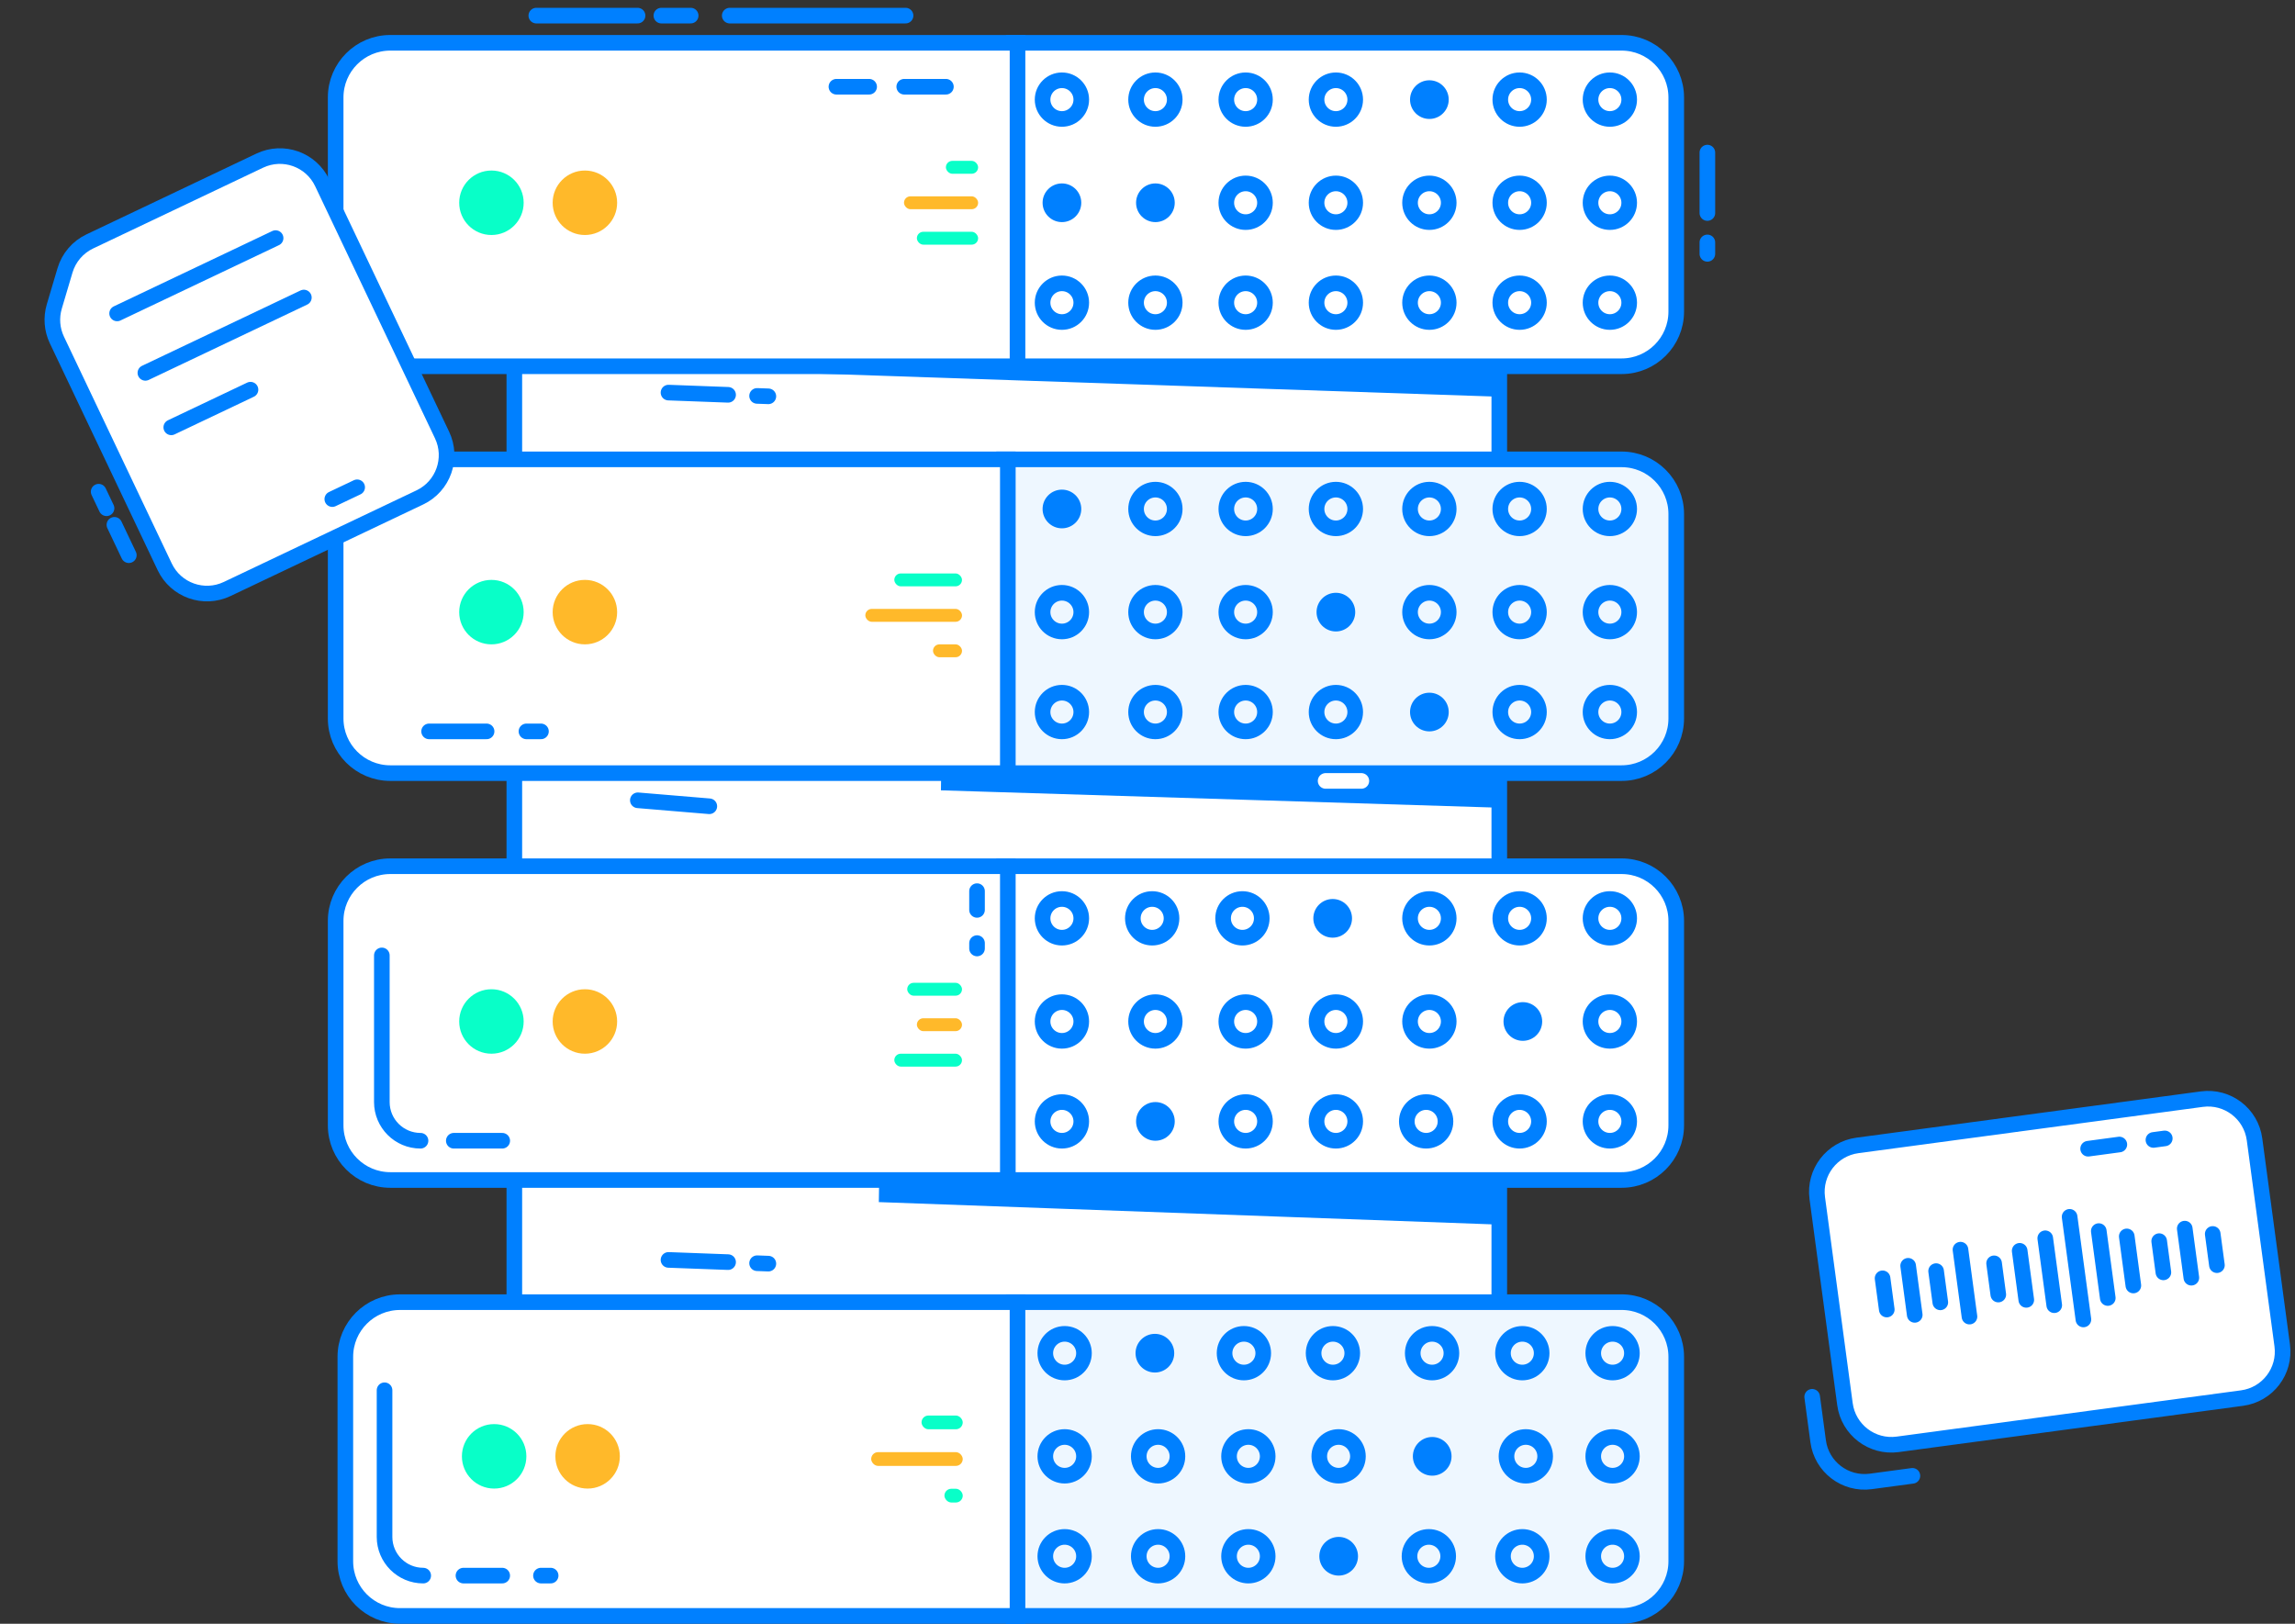 <svg width="147" height="104" viewBox="0 0 147 104" fill="none" xmlns="http://www.w3.org/2000/svg">
<rect x="0" y="0" width="147" height="104" fill="#333333" stroke="none"/>
<path d="M141.034 70.4L118.974 73.364C117.332 73.584 116.18 75.094 116.4 76.736L118.174 89.937C118.395 91.579 119.905 92.731 121.547 92.511L143.607 89.547C145.249 89.326 146.401 87.816 146.181 86.174L144.407 72.973C144.186 71.331 142.676 70.179 141.034 70.4Z" fill="white" stroke="#0080FF" stroke-linejoin="round"/>
<path d="M131.003 79.312L131.579 83.598" stroke="#0080FF" stroke-linecap="round" stroke-linejoin="round"/>
<path d="M125.573 80.041L126.149 84.328" stroke="#0080FF" stroke-linecap="round" stroke-linejoin="round"/>
<path d="M134.432 78.851L135.008 83.138" stroke="#0080FF" stroke-linecap="round" stroke-linejoin="round"/>
<path d="M132.563 77.938L133.447 84.511" stroke="#0080FF" stroke-linecap="round" stroke-linejoin="round"/>
<path d="M129.365 80.114L129.788 83.257" stroke="#0080FF" stroke-linecap="round" stroke-linejoin="round"/>
<path d="M122.221 81.074L122.643 84.217" stroke="#0080FF" stroke-linecap="round" stroke-linejoin="round"/>
<path d="M136.224 79.192L136.646 82.336" stroke="#0080FF" stroke-linecap="round" stroke-linejoin="round"/>
<path d="M139.938 78.693L140.361 81.837" stroke="#0080FF" stroke-linecap="round" stroke-linejoin="round"/>
<path d="M127.727 80.916L127.995 82.916" stroke="#0080FF" stroke-linecap="round" stroke-linejoin="round"/>
<path d="M124.012 81.415L124.281 83.415" stroke="#0080FF" stroke-linecap="round" stroke-linejoin="round"/>
<path d="M120.583 81.876L120.852 83.876" stroke="#0080FF" stroke-linecap="round" stroke-linejoin="round"/>
<path d="M138.301 79.495L138.57 81.495" stroke="#0080FF" stroke-linecap="round" stroke-linejoin="round"/>
<path d="M141.73 79.034L141.999 81.034" stroke="#0080FF" stroke-linecap="round" stroke-linejoin="round"/>
<path d="M133.749 73.575L135.749 73.306M137.932 73.013L138.659 72.915" stroke="#0080FF" stroke-linecap="round" stroke-linejoin="round"/>
<path d="M116.074 89.465L116.457 92.312C116.677 93.954 118.187 95.106 119.829 94.885L122.494 94.527" stroke="#0080FF" stroke-linecap="round" stroke-linejoin="round"/>
<path d="M32.944 13.326H96.033V87.096H32.944V13.326Z" fill="white" stroke="#0080FF"/>
<path d="M32.944 9.13H95.652V24.898L32.944 22.769V9.13Z" fill="#0080FF" stroke="#0080FF"/>
<path d="M95.652 51.221L60.285 50.121L95.652 49.951V51.221Z" fill="#0080FF" stroke="#0080FF"/>
<path d="M95.652 77.922L56.309 76.495L95.652 76.273V77.922Z" fill="#0080FF" stroke="#0080FF"/>
<path d="M107.367 19.958C107.367 21.891 105.8 23.458 103.867 23.458L64.933 23.458L64.933 2.741L103.867 2.741C105.8 2.741 107.367 4.308 107.367 6.241L107.367 19.958Z" fill="white" stroke="#0080FF"/>
<path d="M21.5 6.241C21.5 4.308 23.067 2.741 25 2.741L65.175 2.741L65.175 23.458L25 23.458C23.067 23.458 21.5 21.891 21.5 19.958L21.5 6.241Z" fill="white" stroke="#0080FF"/>
<rect x="62.651" y="15.671" width="3.923" height="0.826" rx="0.413" transform="rotate(180 62.651 15.671)" fill="#08FFC8"/>
<rect x="62.651" y="13.4" width="4.748" height="0.826" rx="0.413" transform="rotate(180 62.651 13.4)" fill="#FFB92A"/>
<rect x="62.651" y="11.129" width="2.065" height="0.826" rx="0.413" transform="rotate(180 62.651 11.129)" fill="#08FFC8"/>
<path d="M31.478 15.052C32.618 15.052 33.542 14.127 33.542 12.987C33.542 11.847 32.618 10.922 31.478 10.922C30.337 10.922 29.413 11.847 29.413 12.987C29.413 14.127 30.337 15.052 31.478 15.052Z" fill="#08FFC8"/>
<path d="M37.464 15.052C38.604 15.052 39.529 14.127 39.529 12.987C39.529 11.847 38.604 10.922 37.464 10.922C36.324 10.922 35.399 11.847 35.399 12.987C35.399 14.127 36.324 15.052 37.464 15.052Z" fill="#FFB92A"/>
<path d="M68.019 7.619C68.703 7.619 69.258 7.065 69.258 6.381C69.258 5.696 68.703 5.142 68.019 5.142C67.335 5.142 66.78 5.696 66.78 6.381C66.78 7.065 67.335 7.619 68.019 7.619Z" stroke="#0080FF" stroke-linejoin="round"/>
<path d="M74.006 7.619C74.69 7.619 75.245 7.065 75.245 6.381C75.245 5.696 74.69 5.142 74.006 5.142C73.322 5.142 72.768 5.696 72.768 6.381C72.768 7.065 73.322 7.619 74.006 7.619Z" stroke="#0080FF" stroke-linejoin="round"/>
<path d="M79.787 7.619C80.471 7.619 81.025 7.065 81.025 6.381C81.025 5.696 80.471 5.142 79.787 5.142C79.102 5.142 78.548 5.696 78.548 6.381C78.548 7.065 79.102 7.619 79.787 7.619Z" stroke="#0080FF" stroke-linejoin="round"/>
<path d="M85.567 7.619C86.251 7.619 86.805 7.065 86.805 6.381C86.805 5.696 86.251 5.142 85.567 5.142C84.883 5.142 84.328 5.696 84.328 6.381C84.328 7.065 84.883 7.619 85.567 7.619Z" stroke="#0080FF" stroke-linejoin="round"/>
<path d="M91.555 7.619C92.239 7.619 92.794 7.065 92.794 6.381C92.794 5.696 92.239 5.142 91.555 5.142C90.871 5.142 90.316 5.696 90.316 6.381C90.316 7.065 90.871 7.619 91.555 7.619Z" fill="#0080FF"/>
<path d="M97.335 7.619C98.019 7.619 98.574 7.065 98.574 6.381C98.574 5.696 98.019 5.142 97.335 5.142C96.651 5.142 96.097 5.696 96.097 6.381C96.097 7.065 96.651 7.619 97.335 7.619Z" stroke="#0080FF" stroke-linejoin="round"/>
<path d="M103.116 7.619C103.8 7.619 104.354 7.065 104.354 6.381C104.354 5.696 103.8 5.142 103.116 5.142C102.432 5.142 101.877 5.696 101.877 6.381C101.877 7.065 102.432 7.619 103.116 7.619Z" stroke="#0080FF" stroke-linejoin="round"/>
<path d="M68.019 14.226C68.703 14.226 69.258 13.671 69.258 12.987C69.258 12.303 68.703 11.748 68.019 11.748C67.335 11.748 66.78 12.303 66.78 12.987C66.78 13.671 67.335 14.226 68.019 14.226Z" fill="#0080FF"/>
<path d="M74.006 14.226C74.69 14.226 75.245 13.671 75.245 12.987C75.245 12.303 74.69 11.748 74.006 11.748C73.322 11.748 72.768 12.303 72.768 12.987C72.768 13.671 73.322 14.226 74.006 14.226Z" fill="#0080FF"/>
<path d="M79.787 14.226C80.471 14.226 81.025 13.671 81.025 12.987C81.025 12.303 80.471 11.748 79.787 11.748C79.102 11.748 78.548 12.303 78.548 12.987C78.548 13.671 79.102 14.226 79.787 14.226Z" stroke="#0080FF" stroke-linejoin="round"/>
<path d="M85.567 14.226C86.251 14.226 86.805 13.671 86.805 12.987C86.805 12.303 86.251 11.748 85.567 11.748C84.883 11.748 84.328 12.303 84.328 12.987C84.328 13.671 84.883 14.226 85.567 14.226Z" stroke="#0080FF" stroke-linejoin="round"/>
<path d="M91.555 14.226C92.239 14.226 92.794 13.671 92.794 12.987C92.794 12.303 92.239 11.748 91.555 11.748C90.871 11.748 90.316 12.303 90.316 12.987C90.316 13.671 90.871 14.226 91.555 14.226Z" stroke="#0080FF" stroke-linejoin="round"/>
<path d="M97.335 14.226C98.019 14.226 98.574 13.671 98.574 12.987C98.574 12.303 98.019 11.748 97.335 11.748C96.651 11.748 96.097 12.303 96.097 12.987C96.097 13.671 96.651 14.226 97.335 14.226Z" stroke="#0080FF" stroke-linejoin="round"/>
<path d="M103.116 14.226C103.8 14.226 104.354 13.671 104.354 12.987C104.354 12.303 103.8 11.748 103.116 11.748C102.432 11.748 101.877 12.303 101.877 12.987C101.877 13.671 102.432 14.226 103.116 14.226Z" stroke="#0080FF" stroke-linejoin="round"/>
<path d="M68.019 20.626C68.703 20.626 69.258 20.071 69.258 19.387C69.258 18.703 68.703 18.148 68.019 18.148C67.335 18.148 66.78 18.703 66.78 19.387C66.78 20.071 67.335 20.626 68.019 20.626Z" stroke="#0080FF" stroke-linejoin="round"/>
<path d="M74.006 20.626C74.69 20.626 75.245 20.071 75.245 19.387C75.245 18.703 74.69 18.148 74.006 18.148C73.322 18.148 72.768 18.703 72.768 19.387C72.768 20.071 73.322 20.626 74.006 20.626Z" stroke="#0080FF" stroke-linejoin="round"/>
<path d="M79.787 20.626C80.471 20.626 81.025 20.071 81.025 19.387C81.025 18.703 80.471 18.148 79.787 18.148C79.102 18.148 78.548 18.703 78.548 19.387C78.548 20.071 79.102 20.626 79.787 20.626Z" stroke="#0080FF" stroke-linejoin="round"/>
<path d="M85.567 20.626C86.251 20.626 86.805 20.071 86.805 19.387C86.805 18.703 86.251 18.148 85.567 18.148C84.883 18.148 84.328 18.703 84.328 19.387C84.328 20.071 84.883 20.626 85.567 20.626Z" stroke="#0080FF" stroke-linejoin="round"/>
<path d="M91.555 20.626C92.239 20.626 92.794 20.071 92.794 19.387C92.794 18.703 92.239 18.148 91.555 18.148C90.871 18.148 90.316 18.703 90.316 19.387C90.316 20.071 90.871 20.626 91.555 20.626Z" stroke="#0080FF" stroke-linejoin="round"/>
<path d="M97.335 20.626C98.019 20.626 98.574 20.071 98.574 19.387C98.574 18.703 98.019 18.148 97.335 18.148C96.651 18.148 96.097 18.703 96.097 19.387C96.097 20.071 96.651 20.626 97.335 20.626Z" stroke="#0080FF" stroke-linejoin="round"/>
<path d="M103.116 20.626C103.8 20.626 104.354 20.071 104.354 19.387C104.354 18.703 103.8 18.148 103.116 18.148C102.432 18.148 101.877 18.703 101.877 19.387C101.877 20.071 102.432 20.626 103.116 20.626Z" stroke="#0080FF" stroke-linejoin="round"/>
<path d="M55.67 5.555L53.575 5.555M60.587 5.555L57.919 5.555" stroke="#0080FF" stroke-linecap="round"/>
<path d="M107.367 46.018C107.367 47.951 105.8 49.518 103.867 49.518L64.313 49.518L64.313 29.422L103.867 29.422C105.8 29.422 107.367 30.989 107.367 32.922L107.367 46.018Z" fill="#EEF7FF" stroke="#0080FF"/>
<path d="M21.5 32.922C21.5 30.989 23.067 29.422 25 29.422L64.554 29.422L64.554 49.518L25 49.518C23.067 49.518 21.5 47.951 21.5 46.018L21.5 32.922Z" fill="white" stroke="#0080FF"/>
<rect x="57.283" y="36.729" width="4.335" height="0.826" rx="0.413" fill="#08FFC8"/>
<rect x="55.426" y="39" width="6.194" height="0.826" rx="0.413" fill="#FFB92A"/>
<rect x="59.761" y="41.271" width="1.858" height="0.826" rx="0.413" fill="#FFB92A"/>
<path d="M31.478 41.271C32.618 41.271 33.542 40.347 33.542 39.207C33.542 38.066 32.618 37.142 31.478 37.142C30.337 37.142 29.413 38.066 29.413 39.207C29.413 40.347 30.337 41.271 31.478 41.271Z" fill="#08FFC8"/>
<path d="M37.464 41.271C38.604 41.271 39.529 40.347 39.529 39.207C39.529 38.066 38.604 37.142 37.464 37.142C36.324 37.142 35.399 38.066 35.399 39.207C35.399 40.347 36.324 41.271 37.464 41.271Z" fill="#FFB92A"/>
<path d="M68.019 33.839C68.703 33.839 69.258 33.284 69.258 32.6C69.258 31.916 68.703 31.361 68.019 31.361C67.335 31.361 66.78 31.916 66.78 32.6C66.78 33.284 67.335 33.839 68.019 33.839Z" fill="#0080FF"/>
<path d="M74.006 33.839C74.69 33.839 75.245 33.284 75.245 32.6C75.245 31.916 74.69 31.361 74.006 31.361C73.322 31.361 72.768 31.916 72.768 32.6C72.768 33.284 73.322 33.839 74.006 33.839Z" stroke="#0080FF" stroke-linejoin="round"/>
<path d="M79.787 33.839C80.471 33.839 81.025 33.284 81.025 32.6C81.025 31.916 80.471 31.361 79.787 31.361C79.102 31.361 78.548 31.916 78.548 32.6C78.548 33.284 79.102 33.839 79.787 33.839Z" stroke="#0080FF" stroke-linejoin="round"/>
<path d="M85.567 33.839C86.251 33.839 86.805 33.284 86.805 32.6C86.805 31.916 86.251 31.361 85.567 31.361C84.883 31.361 84.328 31.916 84.328 32.6C84.328 33.284 84.883 33.839 85.567 33.839Z" stroke="#0080FF" stroke-linejoin="round"/>
<path d="M91.555 33.839C92.239 33.839 92.794 33.284 92.794 32.6C92.794 31.916 92.239 31.361 91.555 31.361C90.871 31.361 90.316 31.916 90.316 32.6C90.316 33.284 90.871 33.839 91.555 33.839Z" stroke="#0080FF" stroke-linejoin="round"/>
<path d="M97.335 33.839C98.019 33.839 98.574 33.284 98.574 32.6C98.574 31.916 98.019 31.361 97.335 31.361C96.651 31.361 96.097 31.916 96.097 32.6C96.097 33.284 96.651 33.839 97.335 33.839Z" stroke="#0080FF" stroke-linejoin="round"/>
<path d="M103.116 33.839C103.8 33.839 104.354 33.284 104.354 32.6C104.354 31.916 103.8 31.361 103.116 31.361C102.432 31.361 101.877 31.916 101.877 32.6C101.877 33.284 102.432 33.839 103.116 33.839Z" stroke="#0080FF" stroke-linejoin="round"/>
<path d="M68.019 40.445C68.703 40.445 69.258 39.891 69.258 39.207C69.258 38.523 68.703 37.968 68.019 37.968C67.335 37.968 66.78 38.523 66.78 39.207C66.78 39.891 67.335 40.445 68.019 40.445Z" stroke="#0080FF" stroke-linejoin="round"/>
<path d="M74.006 40.445C74.69 40.445 75.245 39.891 75.245 39.207C75.245 38.523 74.69 37.968 74.006 37.968C73.322 37.968 72.768 38.523 72.768 39.207C72.768 39.891 73.322 40.445 74.006 40.445Z" stroke="#0080FF" stroke-linejoin="round"/>
<path d="M79.787 40.445C80.471 40.445 81.025 39.891 81.025 39.207C81.025 38.523 80.471 37.968 79.787 37.968C79.102 37.968 78.548 38.523 78.548 39.207C78.548 39.891 79.102 40.445 79.787 40.445Z" stroke="#0080FF" stroke-linejoin="round"/>
<path d="M85.567 40.445C86.251 40.445 86.805 39.891 86.805 39.207C86.805 38.523 86.251 37.968 85.567 37.968C84.883 37.968 84.328 38.523 84.328 39.207C84.328 39.891 84.883 40.445 85.567 40.445Z" fill="#0080FF"/>
<path d="M91.555 40.445C92.239 40.445 92.794 39.891 92.794 39.207C92.794 38.523 92.239 37.968 91.555 37.968C90.871 37.968 90.316 38.523 90.316 39.207C90.316 39.891 90.871 40.445 91.555 40.445Z" stroke="#0080FF" stroke-linejoin="round"/>
<path d="M97.335 40.445C98.019 40.445 98.574 39.891 98.574 39.207C98.574 38.523 98.019 37.968 97.335 37.968C96.651 37.968 96.097 38.523 96.097 39.207C96.097 39.891 96.651 40.445 97.335 40.445Z" stroke="#0080FF" stroke-linejoin="round"/>
<path d="M103.116 40.445C103.8 40.445 104.354 39.891 104.354 39.207C104.354 38.523 103.8 37.968 103.116 37.968C102.432 37.968 101.877 38.523 101.877 39.207C101.877 39.891 102.432 40.445 103.116 40.445Z" stroke="#0080FF" stroke-linejoin="round"/>
<path d="M68.019 46.845C68.703 46.845 69.258 46.291 69.258 45.607C69.258 44.922 68.703 44.368 68.019 44.368C67.335 44.368 66.78 44.922 66.78 45.607C66.78 46.291 67.335 46.845 68.019 46.845Z" stroke="#0080FF" stroke-linejoin="round"/>
<path d="M74.006 46.845C74.69 46.845 75.245 46.291 75.245 45.607C75.245 44.922 74.69 44.368 74.006 44.368C73.322 44.368 72.768 44.922 72.768 45.607C72.768 46.291 73.322 46.845 74.006 46.845Z" stroke="#0080FF" stroke-linejoin="round"/>
<path d="M79.787 46.845C80.471 46.845 81.025 46.291 81.025 45.607C81.025 44.922 80.471 44.368 79.787 44.368C79.102 44.368 78.548 44.922 78.548 45.607C78.548 46.291 79.102 46.845 79.787 46.845Z" stroke="#0080FF" stroke-linejoin="round"/>
<path d="M85.567 46.845C86.251 46.845 86.805 46.291 86.805 45.607C86.805 44.922 86.251 44.368 85.567 44.368C84.883 44.368 84.328 44.922 84.328 45.607C84.328 46.291 84.883 46.845 85.567 46.845Z" stroke="#0080FF" stroke-linejoin="round"/>
<path d="M91.555 46.845C92.239 46.845 92.794 46.291 92.794 45.607C92.794 44.922 92.239 44.368 91.555 44.368C90.871 44.368 90.316 44.922 90.316 45.607C90.316 46.291 90.871 46.845 91.555 46.845Z" fill="#0080FF"/>
<path d="M97.335 46.845C98.019 46.845 98.574 46.291 98.574 45.607C98.574 44.922 98.019 44.368 97.335 44.368C96.651 44.368 96.097 44.922 96.097 45.607C96.097 46.291 96.651 46.845 97.335 46.845Z" stroke="#0080FF" stroke-linejoin="round"/>
<path d="M103.116 46.845C103.8 46.845 104.354 46.291 104.354 45.607C104.354 44.922 103.8 44.368 103.116 44.368C102.432 44.368 101.877 44.922 101.877 45.607C101.877 46.291 102.432 46.845 103.116 46.845Z" stroke="#0080FF" stroke-linejoin="round"/>
<path d="M27.485 46.845L31.167 46.845M34.65 46.845L33.72 46.845" stroke="#0080FF" stroke-linecap="round"/>
<path d="M107.367 72.078C107.367 74.011 105.8 75.578 103.867 75.578L64.313 75.578L64.313 55.482L103.867 55.482C105.8 55.482 107.367 57.049 107.367 58.982L107.367 72.078Z" fill="white" stroke="#0080FF"/>
<path d="M21.5 58.982C21.5 57.049 23.067 55.482 25 55.482L64.554 55.482L64.554 75.578L25 75.578C23.067 75.578 21.5 74.011 21.5 72.078L21.5 58.982Z" fill="white" stroke="#0080FF"/>
<rect x="58.109" y="62.948" width="3.51" height="0.826" rx="0.413" fill="#08FFC8"/>
<rect x="58.728" y="65.219" width="2.89" height="0.826" rx="0.413" fill="#FFB92A"/>
<rect x="57.283" y="67.49" width="4.335" height="0.826" rx="0.413" fill="#08FFC8"/>
<path d="M31.478 67.49C32.618 67.49 33.542 66.566 33.542 65.426C33.542 64.286 32.618 63.361 31.478 63.361C30.337 63.361 29.413 64.286 29.413 65.426C29.413 66.566 30.337 67.49 31.478 67.49Z" fill="#08FFC8"/>
<path d="M37.464 67.49C38.604 67.49 39.529 66.566 39.529 65.426C39.529 64.286 38.604 63.361 37.464 63.361C36.324 63.361 35.399 64.286 35.399 65.426C35.399 66.566 36.324 67.49 37.464 67.49Z" fill="#FFB92A"/>
<path d="M85.361 60.058C86.045 60.058 86.6 59.504 86.6 58.819C86.6 58.135 86.045 57.581 85.361 57.581C84.677 57.581 84.122 58.135 84.122 58.819C84.122 59.504 84.677 60.058 85.361 60.058Z" fill="#0080FF"/>
<path d="M68.019 60.058C68.703 60.058 69.258 59.504 69.258 58.819C69.258 58.135 68.703 57.581 68.019 57.581C67.335 57.581 66.78 58.135 66.78 58.819C66.78 59.504 67.335 60.058 68.019 60.058Z" stroke="#0080FF" stroke-linejoin="round"/>
<path d="M73.8 60.058C74.484 60.058 75.039 59.504 75.039 58.819C75.039 58.135 74.484 57.581 73.8 57.581C73.116 57.581 72.561 58.135 72.561 58.819C72.561 59.504 73.116 60.058 73.8 60.058Z" stroke="#0080FF" stroke-linejoin="round"/>
<path d="M79.581 60.058C80.265 60.058 80.819 59.504 80.819 58.819C80.819 58.135 80.265 57.581 79.581 57.581C78.896 57.581 78.342 58.135 78.342 58.819C78.342 59.504 78.896 60.058 79.581 60.058Z" stroke="#0080FF" stroke-linejoin="round"/>
<path d="M91.555 60.058C92.239 60.058 92.794 59.504 92.794 58.819C92.794 58.135 92.239 57.581 91.555 57.581C90.871 57.581 90.316 58.135 90.316 58.819C90.316 59.504 90.871 60.058 91.555 60.058Z" stroke="#0080FF" stroke-linejoin="round"/>
<path d="M97.335 60.058C98.019 60.058 98.574 59.504 98.574 58.819C98.574 58.135 98.019 57.581 97.335 57.581C96.651 57.581 96.097 58.135 96.097 58.819C96.097 59.504 96.651 60.058 97.335 60.058Z" stroke="#0080FF" stroke-linejoin="round"/>
<path d="M103.116 60.058C103.8 60.058 104.354 59.504 104.354 58.819C104.354 58.135 103.8 57.581 103.116 57.581C102.432 57.581 101.877 58.135 101.877 58.819C101.877 59.504 102.432 60.058 103.116 60.058Z" stroke="#0080FF" stroke-linejoin="round"/>
<path d="M68.019 66.665C68.703 66.665 69.258 66.11 69.258 65.426C69.258 64.742 68.703 64.187 68.019 64.187C67.335 64.187 66.78 64.742 66.78 65.426C66.78 66.11 67.335 66.665 68.019 66.665Z" stroke="#0080FF" stroke-linejoin="round"/>
<path d="M74.006 66.665C74.69 66.665 75.245 66.11 75.245 65.426C75.245 64.742 74.69 64.187 74.006 64.187C73.322 64.187 72.768 64.742 72.768 65.426C72.768 66.11 73.322 66.665 74.006 66.665Z" stroke="#0080FF" stroke-linejoin="round"/>
<path d="M79.787 66.665C80.471 66.665 81.025 66.11 81.025 65.426C81.025 64.742 80.471 64.187 79.787 64.187C79.102 64.187 78.548 64.742 78.548 65.426C78.548 66.11 79.102 66.665 79.787 66.665Z" stroke="#0080FF" stroke-linejoin="round"/>
<path d="M97.541 66.665C98.226 66.665 98.78 66.11 98.78 65.426C98.78 64.742 98.226 64.187 97.541 64.187C96.857 64.187 96.303 64.742 96.303 65.426C96.303 66.11 96.857 66.665 97.541 66.665Z" fill="#0080FF"/>
<path d="M85.567 66.665C86.251 66.665 86.805 66.11 86.805 65.426C86.805 64.742 86.251 64.187 85.567 64.187C84.883 64.187 84.328 64.742 84.328 65.426C84.328 66.11 84.883 66.665 85.567 66.665Z" stroke="#0080FF" stroke-linejoin="round"/>
<path d="M91.555 66.665C92.239 66.665 92.794 66.11 92.794 65.426C92.794 64.742 92.239 64.187 91.555 64.187C90.871 64.187 90.316 64.742 90.316 65.426C90.316 66.11 90.871 66.665 91.555 66.665Z" stroke="#0080FF" stroke-linejoin="round"/>
<path d="M103.116 66.665C103.8 66.665 104.354 66.11 104.354 65.426C104.354 64.742 103.8 64.187 103.116 64.187C102.432 64.187 101.877 64.742 101.877 65.426C101.877 66.11 102.432 66.665 103.116 66.665Z" stroke="#0080FF" stroke-linejoin="round"/>
<path d="M68.019 73.064C68.703 73.064 69.258 72.51 69.258 71.826C69.258 71.142 68.703 70.587 68.019 70.587C67.335 70.587 66.78 71.142 66.78 71.826C66.78 72.51 67.335 73.064 68.019 73.064Z" stroke="#0080FF" stroke-linejoin="round"/>
<path d="M79.787 73.064C80.471 73.064 81.025 72.51 81.025 71.826C81.025 71.142 80.471 70.587 79.787 70.587C79.102 70.587 78.548 71.142 78.548 71.826C78.548 72.51 79.102 73.064 79.787 73.064Z" stroke="#0080FF" stroke-linejoin="round"/>
<path d="M85.567 73.064C86.251 73.064 86.805 72.51 86.805 71.826C86.805 71.142 86.251 70.587 85.567 70.587C84.883 70.587 84.328 71.142 84.328 71.826C84.328 72.51 84.883 73.064 85.567 73.064Z" stroke="#0080FF" stroke-linejoin="round"/>
<path d="M91.348 73.064C92.032 73.064 92.587 72.51 92.587 71.826C92.587 71.142 92.032 70.587 91.348 70.587C90.664 70.587 90.109 71.142 90.109 71.826C90.109 72.51 90.664 73.064 91.348 73.064Z" stroke="#0080FF" stroke-linejoin="round"/>
<path d="M74.006 73.064C74.69 73.064 75.245 72.51 75.245 71.826C75.245 71.142 74.69 70.587 74.006 70.587C73.322 70.587 72.768 71.142 72.768 71.826C72.768 72.51 73.322 73.064 74.006 73.064Z" fill="#0080FF"/>
<path d="M97.335 73.064C98.019 73.064 98.574 72.51 98.574 71.826C98.574 71.142 98.019 70.587 97.335 70.587C96.651 70.587 96.097 71.142 96.097 71.826C96.097 72.51 96.651 73.064 97.335 73.064Z" stroke="#0080FF" stroke-linejoin="round"/>
<path d="M103.116 73.064C103.8 73.064 104.354 72.51 104.354 71.826C104.354 71.142 103.8 70.587 103.116 70.587C102.432 70.587 101.877 71.142 101.877 71.826C101.877 72.51 102.432 73.064 103.116 73.064Z" stroke="#0080FF" stroke-linejoin="round"/>
<path d="M32.169 73.064L29.067 73.064M24.458 61.194L24.458 70.587C24.458 71.955 25.567 73.064 26.935 73.064V73.064" stroke="#0080FF" stroke-linecap="round"/>
<path d="M107.367 100C107.367 101.933 105.8 103.5 103.867 103.5L64.933 103.5L64.933 83.403L103.867 83.403C105.8 83.403 107.367 84.971 107.367 86.903L107.367 100Z" fill="#EEF7FF" stroke="#0080FF"/>
<path d="M22.12 86.904C22.12 84.971 23.687 83.404 25.62 83.404L65.174 83.404L65.174 103.5L25.62 103.5C23.687 103.5 22.12 101.933 22.12 100L22.12 86.904Z" fill="white" stroke="#0080FF"/>
<rect x="59.026" y="90.665" width="2.639" height="0.88" rx="0.44" fill="#08FFC8"/>
<rect x="55.802" y="93.01" width="5.863" height="0.88" rx="0.44" fill="#FFB92A"/>
<rect x="60.493" y="95.355" width="1.173" height="0.88" rx="0.44" fill="#08FFC8"/>
<path d="M31.651 95.343C32.791 95.343 33.715 94.418 33.715 93.278C33.715 92.138 32.791 91.213 31.651 91.213C30.51 91.213 29.586 92.138 29.586 93.278C29.586 94.418 30.51 95.343 31.651 95.343Z" fill="#08FFC8"/>
<path d="M37.638 95.343C38.778 95.343 39.702 94.418 39.702 93.278C39.702 92.138 38.778 91.213 37.638 91.213C36.498 91.213 35.573 92.138 35.573 93.278C35.573 94.418 36.498 95.343 37.638 95.343Z" fill="#FFB92A"/>
<path d="M73.973 87.91C74.657 87.91 75.212 87.356 75.212 86.671C75.212 85.987 74.657 85.433 73.973 85.433C73.289 85.433 72.734 85.987 72.734 86.671C72.734 87.356 73.289 87.91 73.973 87.91Z" fill="#0080FF"/>
<path d="M68.193 87.91C68.877 87.91 69.431 87.356 69.431 86.671C69.431 85.987 68.877 85.433 68.193 85.433C67.509 85.433 66.954 85.987 66.954 86.671C66.954 87.356 67.509 87.91 68.193 87.91Z" stroke="#0080FF" stroke-linejoin="round"/>
<path d="M79.675 87.91C80.359 87.91 80.914 87.356 80.914 86.671C80.914 85.987 80.359 85.433 79.675 85.433C78.991 85.433 78.436 85.987 78.436 86.671C78.436 87.356 78.991 87.91 79.675 87.91Z" stroke="#0080FF" stroke-linejoin="round"/>
<path d="M85.377 87.91C86.061 87.91 86.616 87.356 86.616 86.671C86.616 85.987 86.061 85.433 85.377 85.433C84.693 85.433 84.139 85.987 84.139 86.671C84.139 87.356 84.693 87.91 85.377 87.91Z" stroke="#0080FF" stroke-linejoin="round"/>
<path d="M91.728 87.91C92.412 87.91 92.967 87.356 92.967 86.672C92.967 85.987 92.412 85.433 91.728 85.433C91.044 85.433 90.489 85.987 90.489 86.672C90.489 87.356 91.044 87.91 91.728 87.91Z" stroke="#0080FF" stroke-linejoin="round"/>
<path d="M97.508 87.91C98.192 87.91 98.747 87.356 98.747 86.672C98.747 85.987 98.192 85.433 97.508 85.433C96.824 85.433 96.269 85.987 96.269 86.672C96.269 87.356 96.824 87.91 97.508 87.91Z" stroke="#0080FF" stroke-linejoin="round"/>
<path d="M103.289 87.91C103.974 87.91 104.528 87.356 104.528 86.672C104.528 85.987 103.974 85.433 103.289 85.433C102.605 85.433 102.051 85.987 102.051 86.672C102.051 87.356 102.605 87.91 103.289 87.91Z" stroke="#0080FF" stroke-linejoin="round"/>
<path d="M68.193 94.517C68.877 94.517 69.431 93.962 69.431 93.278C69.431 92.594 68.877 92.039 68.193 92.039C67.509 92.039 66.954 92.594 66.954 93.278C66.954 93.962 67.509 94.517 68.193 94.517Z" stroke="#0080FF" stroke-linejoin="round"/>
<path d="M74.179 94.517C74.863 94.517 75.418 93.962 75.418 93.278C75.418 92.594 74.863 92.039 74.179 92.039C73.495 92.039 72.94 92.594 72.94 93.278C72.94 93.962 73.495 94.517 74.179 94.517Z" stroke="#0080FF" stroke-linejoin="round"/>
<path d="M79.96 94.517C80.644 94.517 81.199 93.962 81.199 93.278C81.199 92.594 80.644 92.039 79.96 92.039C79.276 92.039 78.722 92.594 78.722 93.278C78.722 93.962 79.276 94.517 79.96 94.517Z" stroke="#0080FF" stroke-linejoin="round"/>
<path d="M91.736 94.517C92.42 94.517 92.975 93.962 92.975 93.278C92.975 92.594 92.42 92.039 91.736 92.039C91.052 92.039 90.497 92.594 90.497 93.278C90.497 93.962 91.052 94.517 91.736 94.517Z" fill="#0080FF"/>
<path d="M97.732 94.517C98.416 94.517 98.971 93.962 98.971 93.278C98.971 92.594 98.416 92.039 97.732 92.039C97.048 92.039 96.493 92.594 96.493 93.278C96.493 93.962 97.048 94.517 97.732 94.517Z" stroke="#0080FF" stroke-linejoin="round"/>
<path d="M85.741 94.517C86.425 94.517 86.979 93.962 86.979 93.278C86.979 92.594 86.425 92.039 85.741 92.039C85.056 92.039 84.502 92.594 84.502 93.278C84.502 93.962 85.056 94.517 85.741 94.517Z" stroke="#0080FF" stroke-linejoin="round"/>
<path d="M103.289 94.517C103.974 94.517 104.528 93.962 104.528 93.278C104.528 92.594 103.974 92.039 103.289 92.039C102.605 92.039 102.051 92.594 102.051 93.278C102.051 93.962 102.605 94.517 103.289 94.517Z" stroke="#0080FF" stroke-linejoin="round"/>
<path d="M68.193 100.917C68.877 100.917 69.431 100.362 69.431 99.678C69.431 98.994 68.877 98.439 68.193 98.439C67.509 98.439 66.954 98.994 66.954 99.678C66.954 100.362 67.509 100.917 68.193 100.917Z" stroke="#0080FF" stroke-linejoin="round"/>
<path d="M79.96 100.917C80.644 100.917 81.199 100.362 81.199 99.678C81.199 98.994 80.644 98.439 79.96 98.439C79.276 98.439 78.722 98.994 78.722 99.678C78.722 100.362 79.276 100.917 79.96 100.917Z" stroke="#0080FF" stroke-linejoin="round"/>
<path d="M74.179 100.917C74.863 100.917 75.418 100.362 75.418 99.678C75.418 98.994 74.863 98.439 74.179 98.439C73.495 98.439 72.94 98.994 72.94 99.678C72.94 100.362 73.495 100.917 74.179 100.917Z" stroke="#0080FF" stroke-linejoin="round"/>
<path d="M91.521 100.917C92.205 100.917 92.76 100.362 92.76 99.678C92.76 98.994 92.205 98.439 91.521 98.439C90.837 98.439 90.282 98.994 90.282 99.678C90.282 100.362 90.837 100.917 91.521 100.917Z" stroke="#0080FF" stroke-linejoin="round"/>
<path d="M85.745 100.917C86.429 100.917 86.983 100.362 86.983 99.678C86.983 98.994 86.429 98.439 85.745 98.439C85.06 98.439 84.506 98.994 84.506 99.678C84.506 100.362 85.06 100.917 85.745 100.917Z" fill="#0080FF"/>
<path d="M97.508 100.917C98.192 100.917 98.747 100.362 98.747 99.678C98.747 98.994 98.192 98.439 97.508 98.439C96.824 98.439 96.269 98.994 96.269 99.678C96.269 100.362 96.824 100.917 97.508 100.917Z" stroke="#0080FF" stroke-linejoin="round"/>
<path d="M103.289 100.917C103.974 100.917 104.528 100.362 104.528 99.678C104.528 98.994 103.974 98.439 103.289 98.439C102.605 98.439 102.051 98.994 102.051 99.678C102.051 100.362 102.605 100.917 103.289 100.917Z" stroke="#0080FF" stroke-linejoin="round"/>
<path d="M32.168 100.917L29.686 100.917M24.631 89.046L24.631 98.439C24.631 99.808 25.74 100.917 27.108 100.917V100.917M34.65 100.917L35.27 100.917" stroke="#0080FF" stroke-linecap="round"/>
<path d="M109.361 9.774V13.644M109.361 15.527V16.259" stroke="#0080FF" stroke-linecap="round"/>
<path d="M62.581 57.078V58.279M62.581 60.406C62.581 60.406 62.581 60.615 62.581 60.75" stroke="#0080FF" stroke-linecap="round"/>
<path d="M42.819 25.146L46.636 25.288M48.493 25.358L49.215 25.384" stroke="#0080FF" stroke-linecap="round"/>
<path d="M42.819 80.697L46.636 80.839M48.493 80.909L49.215 80.936" stroke="#0080FF" stroke-linecap="round"/>
<path d="M34.352 1H40.837" stroke="#0080FF" stroke-linecap="round"/>
<path d="M42.362 1H44.239M46.742 1H58.003" stroke="#0080FF" stroke-linecap="round"/>
<path d="M87.198 50.018H84.909" stroke="white" stroke-linecap="round"/>
<path d="M40.855 51.259L45.433 51.641" stroke="#0080FF" stroke-linecap="round"/>
<path d="M28.314 27.862C29.026 29.358 28.389 31.148 26.893 31.859L14.547 37.727C13.051 38.438 11.261 37.802 10.55 36.305L3.644 21.775C3.326 21.107 3.267 20.344 3.477 19.634L4.164 17.319C4.406 16.503 4.984 15.828 5.752 15.463L16.64 10.288C18.136 9.577 19.926 10.213 20.637 11.71L28.314 27.862Z" fill="white" stroke="#0080FF" stroke-linejoin="round"/>
<path d="M7.328 33.615L8.252 35.56M6.824 32.554L6.319 31.493" stroke="#0080FF" stroke-linecap="round" stroke-linejoin="round"/>
<path d="M21.285 31.967L22.877 31.211" stroke="#0080FF" stroke-linecap="round" stroke-linejoin="round"/>
<path d="M7.502 20.075L17.653 15.25" stroke="#0080FF" stroke-linecap="round" stroke-linejoin="round"/>
<path d="M9.312 23.882L19.463 19.057" stroke="#0080FF" stroke-linecap="round" stroke-linejoin="round"/>
<path d="M10.97 27.371L16.045 24.959" stroke="#0080FF" stroke-linecap="round" stroke-linejoin="round"/>
</svg>
